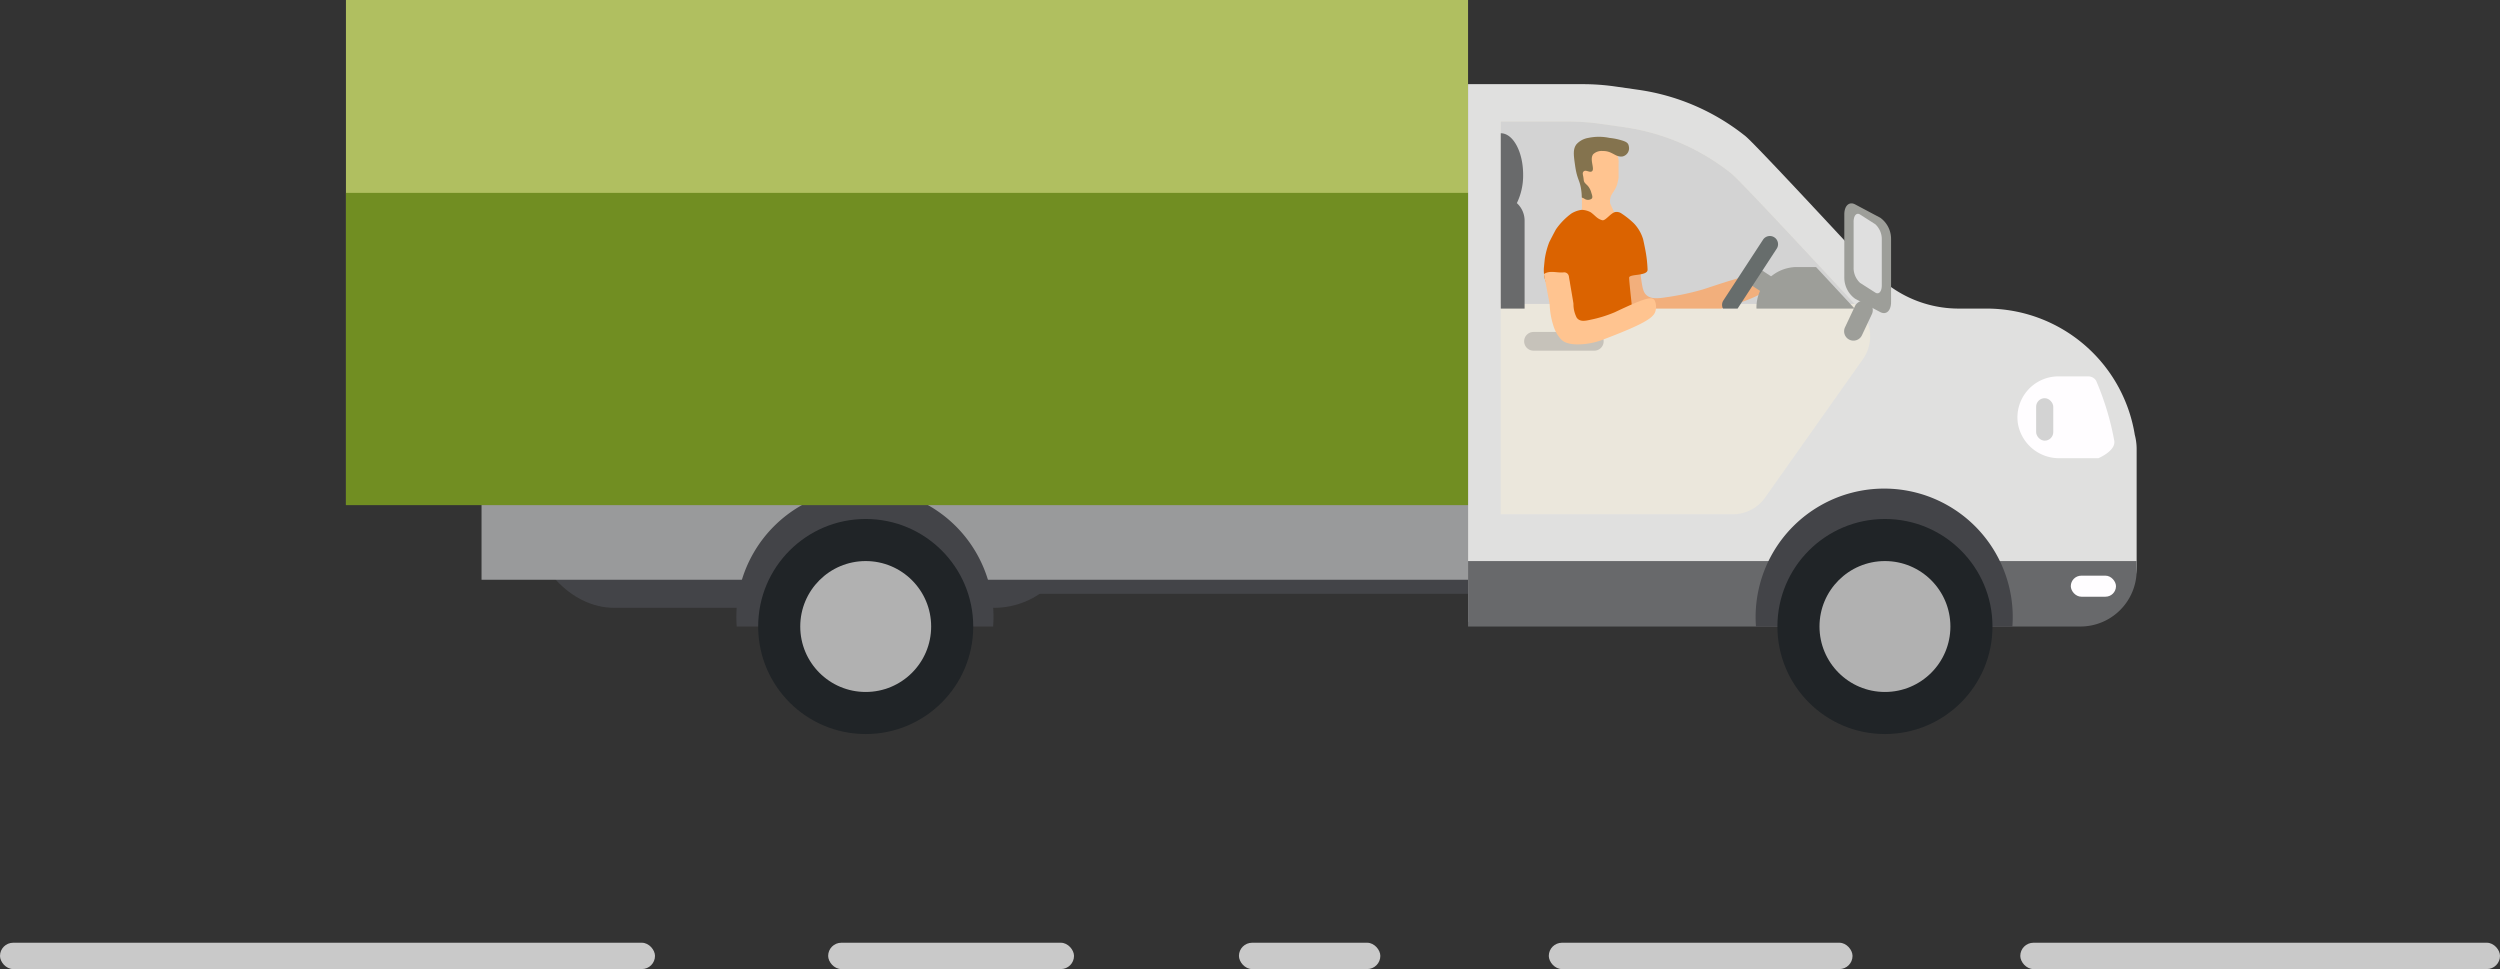 <svg xmlns="http://www.w3.org/2000/svg" viewBox="0 0 221.375 85.813"><rect x="0" y="0" width="221.375" height="85.813" fill="#333333" stroke="none"/><defs><style>.cls-1{fill:#434448}.cls-5{fill:#202427}.cls-6{fill:#b1b1b1}.cls-9{fill:#d3d3d3}.cls-12{fill:#9d9e99}.cls-14{fill:#fffdff}.cls-15{fill:#ffc490}.cls-21{fill:#c9c9c9}</style></defs><g id="Слой_2" data-name="Слой 2"><g id="Слой_1-2" data-name="Слой 1"><path class="cls-1" d="M91.355 49.682h41.539v2.898H91.355z"/><rect class="cls-1" x="47.194" y="39.435" width="48.025" height="14.387" rx="7.193" ry="7.193"/><path fill="#b0bf60" d="M30.633 0h99.363v44.713H30.633z"/><path fill="#999a9b" d="M42.64 44.713h87.357v6.624H42.64z"/><path d="M189.037 38.51a13.297 13.297 0 00-13.085-11.185h-2.51a10.348 10.348 0 01-7.595-3.317c-4.004-4.325-10.591-11.407-11.292-11.957a19.611 19.611 0 00-9.478-4.1l-2.063-.295a20.258 20.258 0 00-2.865-.204h-10.153v47.612h54.236a4.983 4.983 0 004.968-4.968v-10.35a4.917 4.917 0 00-.163-1.237z" fill="#e0e0df"/><path class="cls-1" d="M87.94 55.478c.02-.274.034-.55.034-.828a11.385 11.385 0 10-22.77 0c0 .279.013.554.033.828z"/><circle class="cls-5" cx="76.658" cy="55.478" r="9.522"/><circle class="cls-6" cx="76.658" cy="55.478" r="5.796"/><path d="M129.996 55.478h54.236a4.983 4.983 0 004.968-4.968v-.828h-59.204v5.796z" fill="#68696b"/><path class="cls-1" d="M178.196 55.478c.02-.274.033-.55.033-.828a11.385 11.385 0 00-22.77 0c0 .279.013.554.032.828z"/><circle class="cls-5" cx="166.912" cy="55.478" r="9.522"/><circle class="cls-6" cx="166.912" cy="55.478" r="5.796"/><path d="M164.625 27.341l-.02-.021c-4.004-4.325-10.591-11.407-11.292-11.957a19.611 19.611 0 00-9.478-4.1l-2.063-.295a20.262 20.262 0 00-2.865-.204h-6.013v34.777h20.55a3.49 3.49 0 002.85-1.475l8.679-12.28a3.524 3.524 0 00-.348-4.445z" fill="#ebe7dc"/><path class="cls-9" d="M153.313 15.363a19.611 19.611 0 00-9.478-4.1l-2.063-.295a20.262 20.262 0 00-2.865-.204h-6.013v16.147h31.333c-4.028-4.348-10.235-11.015-10.914-11.548z"/><path d="M156.426 25.316a1.041 1.041 0 00-.16-.84c-.357-.398-1.185-.278-5.364 1.12a22.55 22.55 0 01-3.323.72c-.746.117-1.393.186-1.801-.2-.271-.256-.331-.615-.44-1.32-.174-1.124.045-1.345-.16-1.722a2.241 2.241 0 00-3.043-.4c-.255.302-.17.935 0 2.202a5.495 5.495 0 00.52 2.041c.061.115.136.257.232.408h9.531c3.463-1.03 3.908-1.475 4.008-2.01z" fill="#f2af7c"/><path d="M135.792 29.395h5.383a.828.828 0 01.828.828.828.828 0 01-.828.828h-5.383a.828.828 0 01-.828-.828.828.828 0 01.828-.828z" fill="#c6c2ba"/><path class="cls-12" d="M160.81 23.646h-1.694a3.593 3.593 0 00-3.583 3.582c0 .033.004.064.005.097h8.689c-1.038-1.12-2.221-2.395-3.417-3.68zm5.689 3.99l-2.23-1.183a2.308 2.308 0 01-.955-1.9v-5.569c0-.766.43-1.164.956-.886l2.229 1.183a2.308 2.308 0 01.955 1.9v5.569c0 .766-.43 1.164-.955.886z"/><path d="M166.056 25.908l-1.343-.857a1.795 1.795 0 01-.576-1.376V19.64c0-.555.259-.844.576-.642l1.343.857a1.795 1.795 0 01.576 1.376v4.035c0 .555-.26.844-.576.642z" fill="#dfdfdf"/><path class="cls-12" d="M164.566 26.536a.828.828 0 01.828.828v2.07a.828.828 0 01-.828.828.828.828 0 01-.828-.828v-2.07a.828.828 0 01.828-.828z" transform="rotate(25.215 164.566 28.399)"/><path class="cls-14" d="M185.613 33.714a.82.82 0 00-.703-.386h-2.645a3.632 3.632 0 00-3.577 4.196 3.697 3.697 0 003.687 3.05h3.436s1.605-.663 1.4-1.585a24.609 24.609 0 00-1.598-5.275z"/><rect class="cls-14" x="183.369" y="50.975" width="4.002" height="1.863" rx=".932" ry=".932"/><path class="cls-15" d="M141.702 21.433a1.728 1.728 0 001.62-1.809l-.733-1.579c-.15-.861.457-1 .644-1.854l.09-.408v-1.251a1.631 1.631 0 10-3.243 0v5.092a1.728 1.728 0 001.621 1.81z"/><path d="M137.178 21.465c.067-.15.48-.935.598-1.15a5.9 5.9 0 011.369-1.407 2.288 2.288 0 01.909-.326 1.822 1.822 0 01.8.213c.46.334.538.557 1.015.705.282.088.723-.606 1.142-.72a.755.755 0 01.598.141 7.362 7.362 0 011.064.85 3.485 3.485 0 01.825 1.415c.056.253.116.528.171.817a11.462 11.462 0 01.224 1.871c.014.602-1.639.355-1.634.72.005.493.416 3.897.388 4.033l-5.654.22c-.018-1.742.099-4.301-.207-4.455-.075-.037-.11-.078-.46.274-.383.384-.64.642-.975.64-.395-.002-.662-.531-.646-1.49 0-.03.042-.5.092-.933a7.061 7.061 0 01.381-1.418z" fill="#db6300"/><path d="M144.23 12.94a.747.747 0 01-.547.913c-.646.097-.91-.504-1.761-.48a1.076 1.076 0 00-.841.28c-.361.463.176 1.313-.12 1.52-.196.138-.53-.169-.72 0-.156.139-.058.296-.021.605.043.366.033.338.38.677a1.56 1.56 0 01.32.64c.116.324.099.417.018.503a.564.564 0 01-.64 0c-.332-.207-.185.092-.258-.583-.12-1.117-.37-1.007-.56-2.322-.14-.968-.21-1.495.12-1.921a1.808 1.808 0 011.04-.56 4.561 4.561 0 011.882 0 5.486 5.486 0 01.88.16c.547.15.78.247.828.569z" fill="#84734e"/><path class="cls-15" d="M146.52 26.602c-.236-.372-.78-.259-3.53 1.046a11.27 11.27 0 01-2.185.673c-.49.109-.917.174-1.185-.187a2.585 2.585 0 01-.29-1.233c-.016-.153-.226-1.352-.363-2.161l-.046-.28a.416.416 0 00-.464-.34 1.791 1.791 0 01-.19.01c-.524 0-1.101-.181-1.546.138.016.18.482 2.489.503 2.708a6.906 6.906 0 00.342 1.906 3.168 3.168 0 00.658 1.16c.19.19.58.501 1.738.448a6.29 6.29 0 001.87-.374c4.273-1.61 4.71-2.103 4.792-2.73a1.325 1.325 0 00-.105-.784z"/><path d="M134.318 17.986a5.589 5.589 0 00.555-2.53c0-2.011-.89-3.657-1.979-3.657v15.526h2.109V19.53a2.097 2.097 0 00-.685-1.544z" fill="#696a6b"/><path class="cls-12" transform="rotate(33.137 156.284 25.077)" d="M154.744 24.27h3.079v1.615h-3.079z"/><path d="M157.345 21.994a.725.725 0 00-1.213-.792l-3.527 5.403a.723.723 0 00-.037.72h1.297z" fill="#676d6c"/><rect class="cls-9" x="180.299" y="35.26" width="1.518" height="3.761" rx=".759" ry=".759"/><path fill="#718e22" d="M30.633 17.078h99.363V44.73H30.633z"/><rect class="cls-21" y="83.479" width="58" height="2.333" rx="1.167" ry="1.167"/><rect class="cls-21" x="73.333" y="83.479" width="21.771" height="2.333" rx="1.167" ry="1.167"/><rect class="cls-21" x="109.708" y="83.479" width="12.521" height="2.333" rx="1.167" ry="1.167"/><rect class="cls-21" x="137.146" y="83.479" width="26.896" height="2.333" rx="1.167" ry="1.167"/><rect class="cls-21" x="178.896" y="83.479" width="42.479" height="2.333" rx="1.167" ry="1.167"/></g></g></svg>